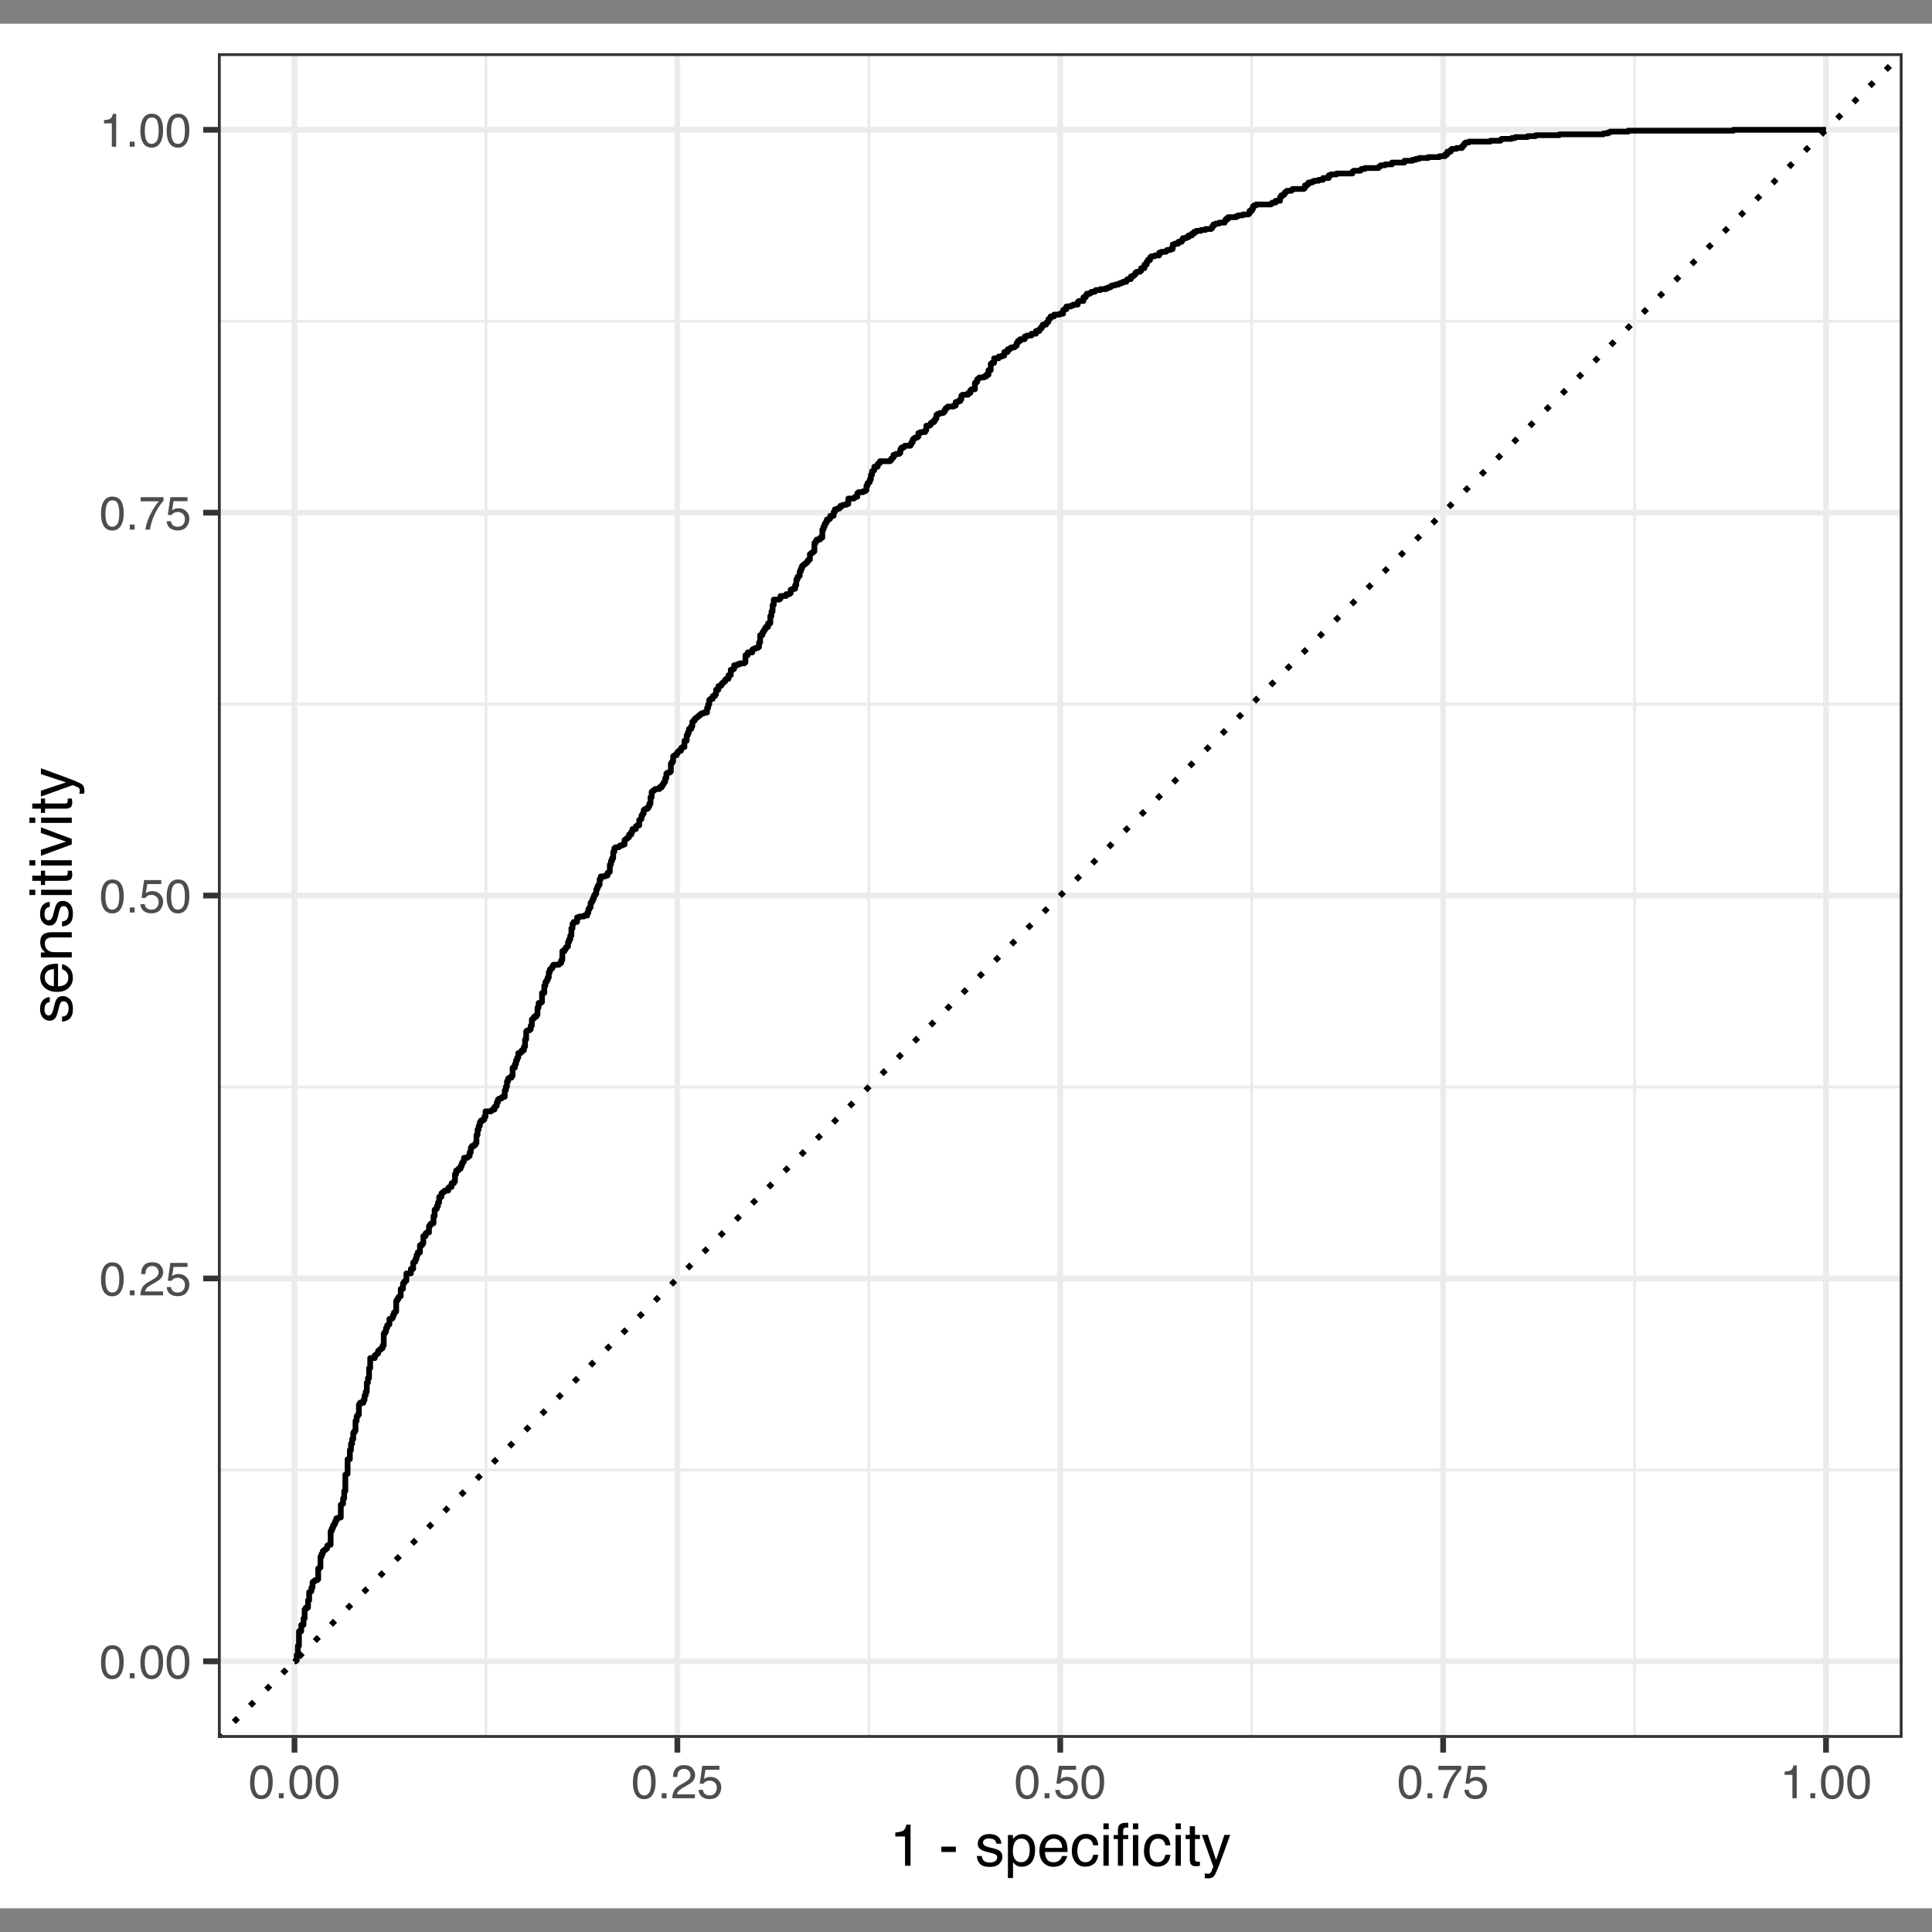 <?xml version="1.0" encoding="UTF-8"?>
<svg xmlns="http://www.w3.org/2000/svg" xmlns:xlink="http://www.w3.org/1999/xlink" width="360pt" height="360pt" viewBox="0 0 360 360" version="1.1">
<rect x="0" y="0" width="360" height="360" fill="#808080" stroke="none"/>
<defs>
<g>
<symbol overflow="visible" id="glyph0-0">
<path style="stroke:none;" d="M 0.281 0 L 0.281 -6.312 L 5.297 -6.312 L 5.297 0 Z M 4.5 -0.797 L 4.5 -5.516 L 1.078 -5.516 L 1.078 -0.797 Z M 4.5 -0.797 "/>
</symbol>
<symbol overflow="visible" id="glyph0-1">
<path style="stroke:none;" d="M 2.375 -6.156 C 3.176 -6.156 3.754 -5.828 4.109 -5.172 C 4.379 -4.66 4.516 -3.961 4.516 -3.078 C 4.516 -2.242 4.391 -1.555 4.141 -1.016 C 3.785 -0.223 3.195 0.172 2.375 0.172 C 1.633 0.172 1.082 -0.148 0.719 -0.797 C 0.426 -1.328 0.281 -2.047 0.281 -2.953 C 0.281 -3.648 0.367 -4.25 0.547 -4.75 C 0.879 -5.688 1.488 -6.156 2.375 -6.156 Z M 2.375 -0.531 C 2.77 -0.531 3.086 -0.707 3.328 -1.062 C 3.566 -1.426 3.688 -2.086 3.688 -3.047 C 3.688 -3.754 3.598 -4.332 3.422 -4.781 C 3.254 -5.227 2.922 -5.453 2.422 -5.453 C 1.973 -5.453 1.641 -5.238 1.422 -4.812 C 1.211 -4.383 1.109 -3.754 1.109 -2.922 C 1.109 -2.297 1.176 -1.789 1.312 -1.406 C 1.52 -0.82 1.875 -0.531 2.375 -0.531 Z M 2.375 -0.531 "/>
</symbol>
<symbol overflow="visible" id="glyph0-2">
<path style="stroke:none;" d="M 0.75 -0.938 L 1.656 -0.938 L 1.656 0 L 0.75 0 Z M 0.75 -0.938 "/>
</symbol>
<symbol overflow="visible" id="glyph0-3">
<path style="stroke:none;" d="M 0.281 0 C 0.301 -0.531 0.406 -0.988 0.594 -1.375 C 0.789 -1.77 1.164 -2.129 1.719 -2.453 L 2.547 -2.922 C 2.91 -3.141 3.164 -3.328 3.312 -3.484 C 3.551 -3.711 3.672 -3.984 3.672 -4.297 C 3.672 -4.648 3.562 -4.93 3.344 -5.141 C 3.133 -5.359 2.848 -5.469 2.484 -5.469 C 1.961 -5.469 1.598 -5.266 1.391 -4.859 C 1.285 -4.648 1.227 -4.352 1.219 -3.969 L 0.422 -3.969 C 0.43 -4.5 0.531 -4.938 0.719 -5.281 C 1.051 -5.875 1.645 -6.172 2.5 -6.172 C 3.195 -6.172 3.707 -5.977 4.031 -5.594 C 4.363 -5.219 4.531 -4.797 4.531 -4.328 C 4.531 -3.836 4.352 -3.414 4 -3.062 C 3.801 -2.863 3.441 -2.617 2.922 -2.328 L 2.344 -2 C 2.062 -1.844 1.836 -1.695 1.672 -1.562 C 1.391 -1.312 1.211 -1.035 1.141 -0.734 L 4.5 -0.734 L 4.5 0 Z M 0.281 0 "/>
</symbol>
<symbol overflow="visible" id="glyph0-4">
<path style="stroke:none;" d="M 1.094 -1.562 C 1.133 -1.125 1.336 -0.82 1.703 -0.656 C 1.879 -0.57 2.094 -0.531 2.344 -0.531 C 2.801 -0.531 3.141 -0.676 3.359 -0.969 C 3.578 -1.258 3.688 -1.582 3.688 -1.938 C 3.688 -2.363 3.555 -2.691 3.297 -2.922 C 3.035 -3.16 2.719 -3.281 2.344 -3.281 C 2.082 -3.281 1.852 -3.227 1.656 -3.125 C 1.469 -3.02 1.305 -2.879 1.172 -2.703 L 0.5 -2.734 L 0.969 -6.047 L 4.172 -6.047 L 4.172 -5.297 L 1.562 -5.297 L 1.297 -3.594 C 1.43 -3.695 1.566 -3.773 1.703 -3.828 C 1.93 -3.93 2.195 -3.984 2.5 -3.984 C 3.062 -3.984 3.535 -3.801 3.922 -3.438 C 4.316 -3.07 4.516 -2.609 4.516 -2.047 C 4.516 -1.461 4.332 -0.945 3.969 -0.5 C 3.613 -0.062 3.047 0.156 2.266 0.156 C 1.754 0.156 1.305 0.016 0.922 -0.266 C 0.547 -0.547 0.332 -0.977 0.281 -1.562 Z M 1.094 -1.562 "/>
</symbol>
<symbol overflow="visible" id="glyph0-5">
<path style="stroke:none;" d="M 4.594 -6.047 L 4.594 -5.375 C 4.395 -5.176 4.129 -4.836 3.797 -4.359 C 3.473 -3.891 3.188 -3.379 2.938 -2.828 C 2.688 -2.297 2.5 -1.812 2.375 -1.375 C 2.289 -1.082 2.18 -0.625 2.047 0 L 1.203 0 C 1.391 -1.176 1.816 -2.344 2.484 -3.5 C 2.879 -4.188 3.289 -4.773 3.719 -5.266 L 0.328 -5.266 L 0.328 -6.047 Z M 4.594 -6.047 "/>
</symbol>
<symbol overflow="visible" id="glyph0-6">
<path style="stroke:none;" d="M 0.844 -4.359 L 0.844 -4.953 C 1.395 -5.004 1.781 -5.094 2 -5.219 C 2.227 -5.344 2.395 -5.645 2.5 -6.125 L 3.109 -6.125 L 3.109 0 L 2.297 0 L 2.297 -4.359 Z M 0.844 -4.359 "/>
</symbol>
<symbol overflow="visible" id="glyph1-0">
<path style="stroke:none;" d="M 0.359 0 L 0.359 -7.891 L 6.625 -7.891 L 6.625 0 Z M 5.625 -0.984 L 5.625 -6.906 L 1.344 -6.906 L 1.344 -0.984 Z M 5.625 -0.984 "/>
</symbol>
<symbol overflow="visible" id="glyph1-1">
<path style="stroke:none;" d="M 1.047 -5.453 L 1.047 -6.188 C 1.742 -6.258 2.227 -6.375 2.5 -6.531 C 2.781 -6.688 2.988 -7.062 3.125 -7.656 L 3.891 -7.656 L 3.891 0 L 2.859 0 L 2.859 -5.453 Z M 1.047 -5.453 "/>
</symbol>
<symbol overflow="visible" id="glyph1-2">
<path style="stroke:none;" d=""/>
</symbol>
<symbol overflow="visible" id="glyph1-3">
<path style="stroke:none;" d="M 0.453 -3.562 L 3.156 -3.562 L 3.156 -2.562 L 0.453 -2.562 Z M 0.453 -3.562 "/>
</symbol>
<symbol overflow="visible" id="glyph1-4">
<path style="stroke:none;" d="M 1.281 -1.812 C 1.312 -1.488 1.395 -1.238 1.531 -1.062 C 1.77 -0.75 2.191 -0.594 2.797 -0.594 C 3.148 -0.594 3.461 -0.672 3.734 -0.828 C 4.004 -0.984 4.141 -1.223 4.141 -1.547 C 4.141 -1.797 4.031 -1.984 3.812 -2.109 C 3.676 -2.191 3.398 -2.285 2.984 -2.391 L 2.219 -2.578 C 1.727 -2.703 1.367 -2.836 1.141 -2.984 C 0.723 -3.254 0.516 -3.617 0.516 -4.078 C 0.516 -4.617 0.707 -5.055 1.094 -5.391 C 1.488 -5.734 2.02 -5.906 2.688 -5.906 C 3.551 -5.906 4.176 -5.648 4.562 -5.141 C 4.801 -4.816 4.914 -4.469 4.906 -4.094 L 4 -4.094 C 3.977 -4.312 3.898 -4.508 3.766 -4.688 C 3.547 -4.945 3.16 -5.078 2.609 -5.078 C 2.242 -5.078 1.969 -5.004 1.781 -4.859 C 1.594 -4.723 1.5 -4.539 1.5 -4.312 C 1.5 -4.062 1.625 -3.863 1.875 -3.719 C 2.008 -3.625 2.219 -3.539 2.5 -3.469 L 3.141 -3.312 C 3.836 -3.145 4.301 -2.984 4.531 -2.828 C 4.914 -2.578 5.109 -2.191 5.109 -1.672 C 5.109 -1.148 4.91 -0.703 4.516 -0.328 C 4.129 0.035 3.539 0.219 2.75 0.219 C 1.895 0.219 1.285 0.023 0.922 -0.359 C 0.566 -0.754 0.379 -1.238 0.359 -1.812 Z M 2.719 -5.891 Z M 2.719 -5.891 "/>
</symbol>
<symbol overflow="visible" id="glyph1-5">
<path style="stroke:none;" d="M 3.141 -0.656 C 3.586 -0.656 3.957 -0.844 4.25 -1.219 C 4.551 -1.594 4.703 -2.156 4.703 -2.906 C 4.703 -3.363 4.641 -3.758 4.516 -4.094 C 4.266 -4.727 3.805 -5.047 3.141 -5.047 C 2.461 -5.047 2.004 -4.711 1.766 -4.047 C 1.629 -3.68 1.562 -3.223 1.562 -2.672 C 1.562 -2.234 1.629 -1.859 1.766 -1.547 C 2.016 -0.953 2.473 -0.656 3.141 -0.656 Z M 0.641 -5.719 L 1.578 -5.719 L 1.578 -4.969 C 1.766 -5.227 1.973 -5.426 2.203 -5.562 C 2.535 -5.781 2.922 -5.891 3.359 -5.891 C 4.004 -5.891 4.555 -5.641 5.016 -5.141 C 5.473 -4.641 5.703 -3.926 5.703 -3 C 5.703 -1.75 5.375 -0.852 4.719 -0.312 C 4.301 0.02 3.816 0.188 3.266 0.188 C 2.828 0.188 2.461 0.094 2.172 -0.094 C 2.004 -0.195 1.812 -0.379 1.594 -0.641 L 1.594 2.297 L 0.641 2.297 Z M 0.641 -5.719 "/>
</symbol>
<symbol overflow="visible" id="glyph1-6">
<path style="stroke:none;" d="M 3.109 -5.875 C 3.516 -5.875 3.906 -5.781 4.281 -5.594 C 4.664 -5.406 4.961 -5.156 5.172 -4.844 C 5.359 -4.562 5.484 -4.223 5.547 -3.828 C 5.609 -3.566 5.641 -3.145 5.641 -2.562 L 1.422 -2.562 C 1.441 -1.977 1.578 -1.508 1.828 -1.156 C 2.086 -0.812 2.488 -0.641 3.031 -0.641 C 3.539 -0.641 3.945 -0.805 4.25 -1.141 C 4.414 -1.328 4.535 -1.551 4.609 -1.812 L 5.562 -1.812 C 5.531 -1.594 5.441 -1.352 5.297 -1.094 C 5.16 -0.832 5.004 -0.625 4.828 -0.469 C 4.535 -0.176 4.176 0.02 3.75 0.125 C 3.508 0.176 3.242 0.203 2.953 0.203 C 2.234 0.203 1.625 -0.055 1.125 -0.578 C 0.633 -1.098 0.391 -1.828 0.391 -2.766 C 0.391 -3.691 0.641 -4.441 1.141 -5.016 C 1.641 -5.586 2.297 -5.875 3.109 -5.875 Z M 4.641 -3.328 C 4.609 -3.754 4.52 -4.094 4.375 -4.344 C 4.102 -4.801 3.66 -5.031 3.047 -5.031 C 2.598 -5.031 2.223 -4.867 1.922 -4.547 C 1.629 -4.234 1.473 -3.828 1.453 -3.328 Z M 3.016 -5.891 Z M 3.016 -5.891 "/>
</symbol>
<symbol overflow="visible" id="glyph1-7">
<path style="stroke:none;" d="M 2.922 -5.922 C 3.578 -5.922 4.109 -5.758 4.516 -5.438 C 4.922 -5.125 5.164 -4.582 5.25 -3.812 L 4.297 -3.812 C 4.242 -4.164 4.113 -4.457 3.906 -4.688 C 3.707 -4.926 3.379 -5.047 2.922 -5.047 C 2.305 -5.047 1.867 -4.75 1.609 -4.156 C 1.43 -3.758 1.344 -3.273 1.344 -2.703 C 1.344 -2.129 1.461 -1.645 1.703 -1.25 C 1.953 -0.852 2.336 -0.656 2.859 -0.656 C 3.266 -0.656 3.582 -0.773 3.812 -1.016 C 4.051 -1.266 4.211 -1.602 4.297 -2.031 L 5.25 -2.031 C 5.133 -1.27 4.863 -0.711 4.438 -0.359 C 4.008 -0.004 3.457 0.172 2.781 0.172 C 2.031 0.172 1.43 -0.102 0.984 -0.656 C 0.535 -1.207 0.312 -1.895 0.312 -2.719 C 0.312 -3.727 0.555 -4.516 1.047 -5.078 C 1.535 -5.641 2.16 -5.922 2.922 -5.922 Z M 2.781 -5.891 Z M 2.781 -5.891 "/>
</symbol>
<symbol overflow="visible" id="glyph1-8">
<path style="stroke:none;" d="M 0.703 -5.719 L 1.688 -5.719 L 1.688 0 L 0.703 0 Z M 0.703 -7.891 L 1.688 -7.891 L 1.688 -6.797 L 0.703 -6.797 Z M 0.703 -7.891 "/>
</symbol>
<symbol overflow="visible" id="glyph1-9">
<path style="stroke:none;" d="M 0.953 -6.625 C 0.961 -7.031 1.031 -7.328 1.156 -7.516 C 1.383 -7.836 1.82 -8 2.469 -8 C 2.531 -8 2.594 -8 2.656 -8 C 2.719 -8 2.789 -7.992 2.875 -7.984 L 2.875 -7.094 C 2.77 -7.102 2.695 -7.109 2.656 -7.109 C 2.613 -7.109 2.57 -7.109 2.531 -7.109 C 2.238 -7.109 2.062 -7.031 2 -6.875 C 1.945 -6.727 1.922 -6.344 1.922 -5.719 L 2.875 -5.719 L 2.875 -4.969 L 1.906 -4.969 L 1.906 0 L 0.953 0 L 0.953 -4.969 L 0.156 -4.969 L 0.156 -5.719 L 0.953 -5.719 Z M 0.953 -6.625 "/>
</symbol>
<symbol overflow="visible" id="glyph1-10">
<path style="stroke:none;" d="M 0.906 -7.359 L 1.875 -7.359 L 1.875 -5.75 L 2.797 -5.75 L 2.797 -4.969 L 1.875 -4.969 L 1.875 -1.203 C 1.875 -1.004 1.941 -0.875 2.078 -0.812 C 2.16 -0.77 2.285 -0.75 2.453 -0.75 C 2.504 -0.75 2.555 -0.75 2.609 -0.75 C 2.66 -0.75 2.723 -0.754 2.797 -0.766 L 2.797 0 C 2.68 0.031 2.562 0.051 2.438 0.062 C 2.32 0.082 2.195 0.094 2.062 0.094 C 1.613 0.094 1.305 -0.02 1.141 -0.25 C 0.984 -0.488 0.906 -0.789 0.906 -1.156 L 0.906 -4.969 L 0.125 -4.969 L 0.125 -5.75 L 0.906 -5.75 Z M 0.906 -7.359 "/>
</symbol>
<symbol overflow="visible" id="glyph1-11">
<path style="stroke:none;" d="M 4.297 -5.75 L 5.375 -5.75 C 5.238 -5.383 4.938 -4.547 4.469 -3.234 C 4.113 -2.242 3.816 -1.438 3.578 -0.812 C 3.023 0.656 2.633 1.551 2.406 1.875 C 2.176 2.195 1.781 2.359 1.219 2.359 C 1.082 2.359 0.977 2.352 0.906 2.344 C 0.832 2.332 0.742 2.312 0.641 2.281 L 0.641 1.406 C 0.805 1.445 0.926 1.473 1 1.484 C 1.07 1.492 1.141 1.5 1.203 1.5 C 1.379 1.5 1.508 1.469 1.594 1.406 C 1.676 1.352 1.75 1.285 1.812 1.203 C 1.82 1.172 1.883 1.02 2 0.75 C 2.113 0.488 2.191 0.297 2.234 0.172 L 0.109 -5.75 L 1.203 -5.75 L 2.75 -1.062 Z M 2.75 -5.891 Z M 2.75 -5.891 "/>
</symbol>
<symbol overflow="visible" id="glyph2-0">
<path style="stroke:none;" d="M 0 -0.359 L -7.891 -0.359 L -7.891 -6.625 L 0 -6.625 Z M -0.984 -5.625 L -6.906 -5.625 L -6.906 -1.344 L -0.984 -1.344 Z M -0.984 -5.625 "/>
</symbol>
<symbol overflow="visible" id="glyph2-1">
<path style="stroke:none;" d="M -1.812 -1.281 C -1.488 -1.312 -1.238 -1.395 -1.062 -1.531 C -0.75 -1.77 -0.594 -2.191 -0.594 -2.797 C -0.594 -3.148 -0.672 -3.461 -0.828 -3.734 C -0.984 -4.004 -1.223 -4.141 -1.547 -4.141 C -1.797 -4.141 -1.984 -4.031 -2.109 -3.812 C -2.191 -3.676 -2.285 -3.398 -2.391 -2.984 L -2.578 -2.219 C -2.703 -1.727 -2.836 -1.367 -2.984 -1.141 C -3.254 -0.723 -3.617 -0.516 -4.078 -0.516 C -4.617 -0.516 -5.055 -0.707 -5.391 -1.094 C -5.734 -1.488 -5.906 -2.02 -5.906 -2.688 C -5.906 -3.551 -5.648 -4.176 -5.141 -4.562 C -4.816 -4.801 -4.469 -4.914 -4.094 -4.906 L -4.094 -4 C -4.312 -3.977 -4.508 -3.898 -4.688 -3.766 C -4.945 -3.547 -5.078 -3.16 -5.078 -2.609 C -5.078 -2.242 -5.004 -1.969 -4.859 -1.781 C -4.723 -1.594 -4.539 -1.5 -4.312 -1.5 C -4.062 -1.5 -3.863 -1.625 -3.719 -1.875 C -3.625 -2.008 -3.539 -2.219 -3.469 -2.5 L -3.312 -3.141 C -3.145 -3.836 -2.984 -4.301 -2.828 -4.531 C -2.578 -4.914 -2.191 -5.109 -1.672 -5.109 C -1.148 -5.109 -0.703 -4.91 -0.328 -4.516 C 0.035 -4.129 0.219 -3.539 0.219 -2.75 C 0.219 -1.895 0.023 -1.285 -0.359 -0.922 C -0.754 -0.566 -1.238 -0.379 -1.812 -0.359 Z M -5.891 -2.719 Z M -5.891 -2.719 "/>
</symbol>
<symbol overflow="visible" id="glyph2-2">
<path style="stroke:none;" d="M -5.875 -3.109 C -5.875 -3.516 -5.781 -3.906 -5.594 -4.281 C -5.406 -4.664 -5.156 -4.961 -4.844 -5.172 C -4.562 -5.359 -4.223 -5.484 -3.828 -5.547 C -3.566 -5.609 -3.145 -5.641 -2.562 -5.641 L -2.562 -1.422 C -1.977 -1.441 -1.508 -1.578 -1.156 -1.828 C -0.812 -2.086 -0.641 -2.488 -0.641 -3.031 C -0.641 -3.539 -0.805 -3.945 -1.141 -4.25 C -1.328 -4.414 -1.551 -4.535 -1.812 -4.609 L -1.812 -5.562 C -1.594 -5.531 -1.352 -5.441 -1.094 -5.297 C -0.832 -5.16 -0.625 -5.004 -0.469 -4.828 C -0.176 -4.535 0.02 -4.176 0.125 -3.75 C 0.176 -3.508 0.203 -3.242 0.203 -2.953 C 0.203 -2.234 -0.055 -1.625 -0.578 -1.125 C -1.098 -0.633 -1.828 -0.391 -2.766 -0.391 C -3.691 -0.391 -4.441 -0.641 -5.016 -1.141 C -5.586 -1.641 -5.875 -2.297 -5.875 -3.109 Z M -3.328 -4.641 C -3.754 -4.609 -4.094 -4.52 -4.344 -4.375 C -4.801 -4.102 -5.031 -3.66 -5.031 -3.047 C -5.031 -2.598 -4.867 -2.223 -4.547 -1.922 C -4.234 -1.629 -3.828 -1.473 -3.328 -1.453 Z M -5.891 -3.016 Z M -5.891 -3.016 "/>
</symbol>
<symbol overflow="visible" id="glyph2-3">
<path style="stroke:none;" d="M -5.75 -0.703 L -5.75 -1.625 L -4.938 -1.625 C -5.27 -1.895 -5.508 -2.18 -5.656 -2.484 C -5.801 -2.797 -5.875 -3.133 -5.875 -3.5 C -5.875 -4.32 -5.594 -4.875 -5.031 -5.156 C -4.719 -5.312 -4.27 -5.391 -3.688 -5.391 L 0 -5.391 L 0 -4.422 L -3.625 -4.422 C -3.977 -4.422 -4.258 -4.367 -4.469 -4.266 C -4.832 -4.086 -5.016 -3.773 -5.016 -3.328 C -5.016 -3.098 -4.988 -2.91 -4.938 -2.766 C -4.863 -2.492 -4.707 -2.258 -4.469 -2.062 C -4.281 -1.906 -4.082 -1.801 -3.875 -1.75 C -3.676 -1.695 -3.391 -1.672 -3.016 -1.672 L 0 -1.672 L 0 -0.703 Z M -5.891 -2.984 Z M -5.891 -2.984 "/>
</symbol>
<symbol overflow="visible" id="glyph2-4">
<path style="stroke:none;" d="M -5.719 -0.703 L -5.719 -1.688 L 0 -1.688 L 0 -0.703 Z M -7.891 -0.703 L -7.891 -1.688 L -6.797 -1.688 L -6.797 -0.703 Z M -7.891 -0.703 "/>
</symbol>
<symbol overflow="visible" id="glyph2-5">
<path style="stroke:none;" d="M -7.359 -0.906 L -7.359 -1.875 L -5.75 -1.875 L -5.75 -2.797 L -4.969 -2.797 L -4.969 -1.875 L -1.203 -1.875 C -1.004 -1.875 -0.875 -1.941 -0.812 -2.078 C -0.77 -2.16 -0.75 -2.285 -0.75 -2.453 C -0.75 -2.504 -0.75 -2.555 -0.75 -2.609 C -0.75 -2.66 -0.754 -2.723 -0.766 -2.797 L 0 -2.797 C 0.031 -2.68 0.051 -2.562 0.062 -2.438 C 0.082 -2.32 0.094 -2.195 0.094 -2.062 C 0.094 -1.613 -0.02 -1.305 -0.25 -1.141 C -0.488 -0.984 -0.789 -0.906 -1.156 -0.906 L -4.969 -0.906 L -4.969 -0.125 L -5.75 -0.125 L -5.75 -0.906 Z M -7.359 -0.906 "/>
</symbol>
<symbol overflow="visible" id="glyph2-6">
<path style="stroke:none;" d="M -5.75 -1.188 L -1.062 -2.719 L -5.75 -4.328 L -5.75 -5.375 L 0 -3.219 L 0 -2.188 L -5.75 -0.062 Z M -5.75 -1.188 "/>
</symbol>
<symbol overflow="visible" id="glyph2-7">
<path style="stroke:none;" d="M -5.75 -4.297 L -5.75 -5.375 C -5.383 -5.238 -4.547 -4.938 -3.234 -4.469 C -2.242 -4.113 -1.438 -3.816 -0.812 -3.578 C 0.656 -3.023 1.551 -2.633 1.875 -2.406 C 2.195 -2.176 2.359 -1.781 2.359 -1.219 C 2.359 -1.082 2.352 -0.977 2.344 -0.906 C 2.332 -0.832 2.312 -0.742 2.281 -0.641 L 1.406 -0.641 C 1.445 -0.805 1.473 -0.926 1.484 -1 C 1.492 -1.07 1.5 -1.141 1.5 -1.203 C 1.5 -1.379 1.469 -1.508 1.406 -1.594 C 1.352 -1.676 1.285 -1.75 1.203 -1.812 C 1.172 -1.82 1.02 -1.883 0.75 -2 C 0.488 -2.113 0.297 -2.191 0.172 -2.234 L -5.75 -0.109 L -5.75 -1.203 L -1.062 -2.75 Z M -5.891 -2.75 Z M -5.891 -2.75 "/>
</symbol>
</g>
<clipPath id="clip1">
  <path d="M 0 4.434 L 360 4.434 L 360 355.566 L 0 355.566 Z M 0 4.434 "/>
</clipPath>
<clipPath id="clip2">
  <path d="M 40.602 9.914 L 354.52 9.914 L 354.52 323.832 L 40.602 323.832 Z M 40.602 9.914 "/>
</clipPath>
<clipPath id="clip3">
  <path d="M 40.602 273 L 354.52 273 L 354.52 275 L 40.602 275 Z M 40.602 273 "/>
</clipPath>
<clipPath id="clip4">
  <path d="M 40.602 202 L 354.52 202 L 354.52 203 L 40.602 203 Z M 40.602 202 "/>
</clipPath>
<clipPath id="clip5">
  <path d="M 40.602 130 L 354.52 130 L 354.52 132 L 40.602 132 Z M 40.602 130 "/>
</clipPath>
<clipPath id="clip6">
  <path d="M 40.602 59 L 354.52 59 L 354.52 61 L 40.602 61 Z M 40.602 59 "/>
</clipPath>
<clipPath id="clip7">
  <path d="M 90 9.914 L 91 9.914 L 91 323.832 L 90 323.832 Z M 90 9.914 "/>
</clipPath>
<clipPath id="clip8">
  <path d="M 161 9.914 L 163 9.914 L 163 323.832 L 161 323.832 Z M 161 9.914 "/>
</clipPath>
<clipPath id="clip9">
  <path d="M 232 9.914 L 234 9.914 L 234 323.832 L 232 323.832 Z M 232 9.914 "/>
</clipPath>
<clipPath id="clip10">
  <path d="M 304 9.914 L 305 9.914 L 305 323.832 L 304 323.832 Z M 304 9.914 "/>
</clipPath>
<clipPath id="clip11">
  <path d="M 40.602 309 L 354.52 309 L 354.52 311 L 40.602 311 Z M 40.602 309 "/>
</clipPath>
<clipPath id="clip12">
  <path d="M 40.602 237 L 354.52 237 L 354.52 239 L 40.602 239 Z M 40.602 237 "/>
</clipPath>
<clipPath id="clip13">
  <path d="M 40.602 166 L 354.52 166 L 354.52 168 L 40.602 168 Z M 40.602 166 "/>
</clipPath>
<clipPath id="clip14">
  <path d="M 40.602 94 L 354.52 94 L 354.52 97 L 40.602 97 Z M 40.602 94 "/>
</clipPath>
<clipPath id="clip15">
  <path d="M 40.602 23 L 354.52 23 L 354.52 25 L 40.602 25 Z M 40.602 23 "/>
</clipPath>
<clipPath id="clip16">
  <path d="M 54 9.914 L 56 9.914 L 56 323.832 L 54 323.832 Z M 54 9.914 "/>
</clipPath>
<clipPath id="clip17">
  <path d="M 125 9.914 L 127 9.914 L 127 323.832 L 125 323.832 Z M 125 9.914 "/>
</clipPath>
<clipPath id="clip18">
  <path d="M 197 9.914 L 199 9.914 L 199 323.832 L 197 323.832 Z M 197 9.914 "/>
</clipPath>
<clipPath id="clip19">
  <path d="M 268 9.914 L 270 9.914 L 270 323.832 L 268 323.832 Z M 268 9.914 "/>
</clipPath>
<clipPath id="clip20">
  <path d="M 339 9.914 L 341 9.914 L 341 323.832 L 339 323.832 Z M 339 9.914 "/>
</clipPath>
<clipPath id="clip21">
  <path d="M 40.602 9.914 L 354.52 9.914 L 354.52 323.832 L 40.602 323.832 Z M 40.602 9.914 "/>
</clipPath>
</defs>
<g id="surface175">
<g clip-path="url(#clip1)" clip-rule="nonzero">
<path style="fill-rule:nonzero;fill:rgb(100%,100%,100%);fill-opacity:1;stroke-width:1.067;stroke-linecap:round;stroke-linejoin:round;stroke:rgb(100%,100%,100%);stroke-opacity:1;stroke-miterlimit:10;" d="M 0 355.566 L 360 355.566 L 360 4.434 L 0 4.434 Z M 0 355.566 "/>
</g>
<g clip-path="url(#clip2)" clip-rule="nonzero">
<path style=" stroke:none;fill-rule:nonzero;fill:rgb(100%,100%,100%);fill-opacity:1;" d="M 40.602 323.832 L 354.52 323.832 L 354.52 9.914 L 40.602 9.914 Z M 40.602 323.832 "/>
</g>
<g clip-path="url(#clip3)" clip-rule="nonzero">
<path style="fill:none;stroke-width:0.533;stroke-linecap:butt;stroke-linejoin:round;stroke:rgb(92.157%,92.157%,92.157%);stroke-opacity:1;stroke-miterlimit:10;" d="M 40.602 273.891 L 354.52 273.891 "/>
</g>
<g clip-path="url(#clip4)" clip-rule="nonzero">
<path style="fill:none;stroke-width:0.533;stroke-linecap:butt;stroke-linejoin:round;stroke:rgb(92.157%,92.157%,92.157%);stroke-opacity:1;stroke-miterlimit:10;" d="M 40.602 202.547 L 354.52 202.547 "/>
</g>
<g clip-path="url(#clip5)" clip-rule="nonzero">
<path style="fill:none;stroke-width:0.533;stroke-linecap:butt;stroke-linejoin:round;stroke:rgb(92.157%,92.157%,92.157%);stroke-opacity:1;stroke-miterlimit:10;" d="M 40.602 131.199 L 354.52 131.199 "/>
</g>
<g clip-path="url(#clip6)" clip-rule="nonzero">
<path style="fill:none;stroke-width:0.533;stroke-linecap:butt;stroke-linejoin:round;stroke:rgb(92.157%,92.157%,92.157%);stroke-opacity:1;stroke-miterlimit:10;" d="M 40.602 59.855 L 354.52 59.855 "/>
</g>
<g clip-path="url(#clip7)" clip-rule="nonzero">
<path style="fill:none;stroke-width:0.533;stroke-linecap:butt;stroke-linejoin:round;stroke:rgb(92.157%,92.157%,92.157%);stroke-opacity:1;stroke-miterlimit:10;" d="M 90.543 323.832 L 90.543 9.914 "/>
</g>
<g clip-path="url(#clip8)" clip-rule="nonzero">
<path style="fill:none;stroke-width:0.533;stroke-linecap:butt;stroke-linejoin:round;stroke:rgb(92.157%,92.157%,92.157%);stroke-opacity:1;stroke-miterlimit:10;" d="M 161.887 323.832 L 161.887 9.914 "/>
</g>
<g clip-path="url(#clip9)" clip-rule="nonzero">
<path style="fill:none;stroke-width:0.533;stroke-linecap:butt;stroke-linejoin:round;stroke:rgb(92.157%,92.157%,92.157%);stroke-opacity:1;stroke-miterlimit:10;" d="M 233.234 323.832 L 233.234 9.914 "/>
</g>
<g clip-path="url(#clip10)" clip-rule="nonzero">
<path style="fill:none;stroke-width:0.533;stroke-linecap:butt;stroke-linejoin:round;stroke:rgb(92.157%,92.157%,92.157%);stroke-opacity:1;stroke-miterlimit:10;" d="M 304.578 323.832 L 304.578 9.914 "/>
</g>
<g clip-path="url(#clip11)" clip-rule="nonzero">
<path style="fill:none;stroke-width:1.067;stroke-linecap:butt;stroke-linejoin:round;stroke:rgb(92.157%,92.157%,92.157%);stroke-opacity:1;stroke-miterlimit:10;" d="M 40.602 309.562 L 354.52 309.562 "/>
</g>
<g clip-path="url(#clip12)" clip-rule="nonzero">
<path style="fill:none;stroke-width:1.067;stroke-linecap:butt;stroke-linejoin:round;stroke:rgb(92.157%,92.157%,92.157%);stroke-opacity:1;stroke-miterlimit:10;" d="M 40.602 238.219 L 354.52 238.219 "/>
</g>
<g clip-path="url(#clip13)" clip-rule="nonzero">
<path style="fill:none;stroke-width:1.067;stroke-linecap:butt;stroke-linejoin:round;stroke:rgb(92.157%,92.157%,92.157%);stroke-opacity:1;stroke-miterlimit:10;" d="M 40.602 166.875 L 354.52 166.875 "/>
</g>
<g clip-path="url(#clip14)" clip-rule="nonzero">
<path style="fill:none;stroke-width:1.067;stroke-linecap:butt;stroke-linejoin:round;stroke:rgb(92.157%,92.157%,92.157%);stroke-opacity:1;stroke-miterlimit:10;" d="M 40.602 95.527 L 354.52 95.527 "/>
</g>
<g clip-path="url(#clip15)" clip-rule="nonzero">
<path style="fill:none;stroke-width:1.067;stroke-linecap:butt;stroke-linejoin:round;stroke:rgb(92.157%,92.157%,92.157%);stroke-opacity:1;stroke-miterlimit:10;" d="M 40.602 24.184 L 354.52 24.184 "/>
</g>
<g clip-path="url(#clip16)" clip-rule="nonzero">
<path style="fill:none;stroke-width:1.067;stroke-linecap:butt;stroke-linejoin:round;stroke:rgb(92.157%,92.157%,92.157%);stroke-opacity:1;stroke-miterlimit:10;" d="M 54.871 323.832 L 54.871 9.914 "/>
</g>
<g clip-path="url(#clip17)" clip-rule="nonzero">
<path style="fill:none;stroke-width:1.067;stroke-linecap:butt;stroke-linejoin:round;stroke:rgb(92.157%,92.157%,92.157%);stroke-opacity:1;stroke-miterlimit:10;" d="M 126.215 323.832 L 126.215 9.914 "/>
</g>
<g clip-path="url(#clip18)" clip-rule="nonzero">
<path style="fill:none;stroke-width:1.067;stroke-linecap:butt;stroke-linejoin:round;stroke:rgb(92.157%,92.157%,92.157%);stroke-opacity:1;stroke-miterlimit:10;" d="M 197.562 323.832 L 197.562 9.914 "/>
</g>
<g clip-path="url(#clip19)" clip-rule="nonzero">
<path style="fill:none;stroke-width:1.067;stroke-linecap:butt;stroke-linejoin:round;stroke:rgb(92.157%,92.157%,92.157%);stroke-opacity:1;stroke-miterlimit:10;" d="M 268.906 323.832 L 268.906 9.914 "/>
</g>
<g clip-path="url(#clip20)" clip-rule="nonzero">
<path style="fill:none;stroke-width:1.067;stroke-linecap:butt;stroke-linejoin:round;stroke:rgb(92.157%,92.157%,92.157%);stroke-opacity:1;stroke-miterlimit:10;" d="M 340.25 323.832 L 340.25 9.914 "/>
</g>
<path style="fill:none;stroke-width:1.067;stroke-linecap:butt;stroke-linejoin:round;stroke:rgb(0%,0%,0%);stroke-opacity:1;stroke-miterlimit:10;" d="M 340.25 24.184 L 322.98 24.184 L 322.98 24.352 L 303.395 24.352 L 303.395 24.523 L 300.023 24.523 L 300.023 24.691 L 299.602 24.691 L 299.602 24.863 L 298.762 24.863 L 298.762 25.031 L 290.547 25.031 L 290.547 25.199 L 286.125 25.199 L 286.125 25.371 L 284.648 25.371 L 284.648 25.539 L 282.332 25.539 L 282.332 25.711 L 281.699 25.711 L 281.699 25.879 L 279.805 25.879 L 279.805 26.051 L 279.594 26.051 L 279.594 26.219 L 277.699 26.219 L 277.699 26.387 L 273.699 26.387 L 273.699 26.559 L 273.066 26.559 L 273.066 26.727 L 272.855 26.727 L 272.855 27.066 L 272.645 27.066 L 272.645 27.238 L 272.434 27.238 L 272.434 27.578 L 271.383 27.578 L 271.383 27.746 L 270.539 27.746 L 270.539 27.914 L 270.328 27.914 L 270.328 28.254 L 269.695 28.254 L 269.695 28.766 L 269.273 28.766 L 269.273 29.102 L 268.223 29.102 L 268.223 29.273 L 266.117 29.273 L 266.117 29.441 L 264.43 29.441 L 264.43 29.613 L 263.797 29.613 L 263.797 29.781 L 263.168 29.781 L 263.168 29.953 L 261.691 29.953 L 261.691 30.289 L 259.375 30.289 L 259.375 30.629 L 258.113 30.629 L 258.113 30.801 L 257.27 30.801 L 257.27 30.969 L 257.059 30.969 L 257.059 31.141 L 256.848 31.141 L 256.848 31.309 L 254.32 31.309 L 254.32 31.48 L 253.688 31.48 L 253.688 31.648 L 253.48 31.648 L 253.48 31.816 L 252.215 31.816 L 252.215 31.988 L 252.004 31.988 L 252.004 32.328 L 249.055 32.328 L 249.055 32.496 L 248.004 32.496 L 248.004 32.668 L 247.582 32.668 L 247.582 33.176 L 246.527 33.176 L 246.527 33.516 L 245.688 33.516 L 245.688 33.684 L 244.844 33.684 L 244.844 33.855 L 244.422 33.855 L 244.422 34.023 L 243.789 34.023 L 243.789 34.363 L 243.578 34.363 L 243.578 34.531 L 243.16 34.531 L 243.16 35.043 L 242.949 35.043 L 242.949 35.211 L 240.844 35.211 L 240.844 35.383 L 240.633 35.383 L 240.633 35.551 L 239.789 35.551 L 239.789 35.719 L 239.578 35.719 L 239.578 35.891 L 239.367 35.891 L 239.367 36.23 L 239.156 36.23 L 239.156 36.398 L 238.734 36.398 L 238.734 36.738 L 238.523 36.738 L 238.523 37.418 L 237.684 37.418 L 237.684 37.758 L 237.051 37.758 L 237.051 37.926 L 236.84 37.926 L 236.84 38.094 L 234.102 38.094 L 234.102 38.266 L 233.68 38.266 L 233.68 38.434 L 233.469 38.434 L 233.469 38.945 L 233.262 38.945 L 233.262 39.285 L 232.84 39.285 L 232.84 39.793 L 232.629 39.793 L 232.629 39.961 L 231.574 39.961 L 231.574 40.133 L 230.734 40.133 L 230.734 40.301 L 230.312 40.301 L 230.312 40.473 L 228.836 40.473 L 228.836 40.809 L 228.414 40.809 L 228.414 41.148 L 228.207 41.148 L 228.207 41.488 L 227.152 41.488 L 227.152 41.66 L 226.52 41.66 L 226.52 41.828 L 226.098 41.828 L 226.098 42.168 L 225.887 42.168 L 225.887 42.508 L 225.68 42.508 L 225.68 42.676 L 224.625 42.676 L 224.625 42.848 L 223.781 42.848 L 223.781 43.016 L 222.941 43.016 L 222.941 43.188 L 222.52 43.188 L 222.52 43.523 L 222.098 43.523 L 222.098 43.863 L 221.465 43.863 L 221.465 44.203 L 221.043 44.203 L 221.043 44.375 L 220.414 44.375 L 220.414 44.711 L 220.203 44.711 L 220.203 45.051 L 219.57 45.051 L 219.57 45.391 L 218.938 45.391 L 218.938 45.562 L 218.516 45.562 L 218.516 46.41 L 218.098 46.41 L 218.098 46.578 L 217.465 46.578 L 217.465 46.75 L 217.254 46.75 L 217.254 46.918 L 216.41 46.918 L 216.41 47.09 L 215.988 47.09 L 215.988 47.598 L 215.148 47.598 L 215.148 47.766 L 214.516 47.766 L 214.516 47.938 L 214.305 47.938 L 214.305 48.445 L 213.883 48.445 L 213.883 48.785 L 213.672 48.785 L 213.672 49.293 L 213.25 49.293 L 213.25 49.973 L 212.621 49.973 L 212.621 50.48 L 212.41 50.48 L 212.41 50.652 L 211.777 50.652 L 211.777 50.82 L 211.566 50.82 L 211.566 51.16 L 211.355 51.16 L 211.355 51.328 L 211.145 51.328 L 211.145 51.5 L 210.723 51.5 L 210.723 52.008 L 210.094 52.008 L 210.094 52.18 L 209.883 52.18 L 209.883 52.516 L 209.25 52.516 L 209.25 52.688 L 208.828 52.688 L 208.828 52.855 L 208.406 52.855 L 208.406 53.027 L 207.777 53.027 L 207.777 53.195 L 207.145 53.195 L 207.145 53.367 L 206.934 53.367 L 206.934 53.535 L 206.512 53.535 L 206.512 53.703 L 206.09 53.703 L 206.09 53.875 L 205.039 53.875 L 205.039 54.043 L 204.195 54.043 L 204.195 54.215 L 203.984 54.215 L 203.984 54.383 L 203.352 54.383 L 203.352 54.555 L 203.141 54.555 L 203.141 54.723 L 202.512 54.723 L 202.512 55.062 L 202.301 55.062 L 202.301 55.402 L 201.879 55.402 L 201.879 56.082 L 201.035 56.082 L 201.035 56.25 L 200.824 56.25 L 200.824 56.758 L 199.984 56.758 L 199.984 56.93 L 199.562 56.93 L 199.562 57.098 L 198.719 57.098 L 198.719 57.609 L 198.297 57.609 L 198.297 57.777 L 198.086 57.777 L 198.086 58.457 L 197.457 58.457 L 197.457 58.625 L 196.402 58.625 L 196.402 58.965 L 195.77 58.965 L 195.77 59.305 L 195.559 59.305 L 195.559 59.473 L 195.348 59.473 L 195.348 59.984 L 195.141 59.984 L 195.141 60.152 L 194.93 60.152 L 194.93 60.492 L 194.297 60.492 L 194.297 60.832 L 194.086 60.832 L 194.086 61.172 L 193.875 61.172 L 193.875 61.34 L 193.664 61.34 L 193.664 61.68 L 193.031 61.68 L 193.031 62.188 L 192.191 62.188 L 192.191 62.527 L 191.348 62.527 L 191.348 62.699 L 190.926 62.699 L 190.926 63.207 L 190.086 63.207 L 190.086 63.547 L 189.664 63.547 L 189.664 63.887 L 189.453 63.887 L 189.453 64.395 L 189.242 64.395 L 189.242 64.562 L 189.031 64.562 L 189.031 64.734 L 188.398 64.734 L 188.398 64.902 L 188.188 64.902 L 188.188 65.074 L 187.766 65.074 L 187.766 65.582 L 187.137 65.582 L 187.137 66.262 L 186.715 66.262 L 186.715 66.43 L 186.082 66.43 L 186.082 66.77 L 185.238 66.77 L 185.238 67.617 L 184.82 67.617 L 184.82 67.789 L 184.609 67.789 L 184.609 68.977 L 184.188 68.977 L 184.188 69.824 L 183.766 69.824 L 183.766 70.164 L 183.344 70.164 L 183.344 70.332 L 182.504 70.332 L 182.504 70.504 L 182.293 70.504 L 182.293 70.672 L 182.082 70.672 L 182.082 71.18 L 181.871 71.18 L 181.871 71.352 L 181.66 71.352 L 181.66 72.539 L 181.027 72.539 L 181.027 72.707 L 180.816 72.707 L 180.816 73.219 L 180.395 73.219 L 180.395 73.555 L 179.344 73.555 L 179.344 73.727 L 179.133 73.727 L 179.133 74.406 L 178.922 74.406 L 178.922 74.742 L 178.5 74.742 L 178.5 74.914 L 178.078 74.914 L 178.078 75.594 L 177.656 75.594 L 177.656 75.762 L 176.605 75.762 L 176.605 75.93 L 176.395 75.93 L 176.395 76.102 L 176.184 76.102 L 176.184 76.441 L 175.973 76.441 L 175.973 76.781 L 175.762 76.781 L 175.762 76.949 L 175.129 76.949 L 175.129 77.121 L 174.711 77.121 L 174.711 77.289 L 174.5 77.289 L 174.5 77.969 L 174.289 77.969 L 174.289 78.309 L 174.078 78.309 L 174.078 78.645 L 173.656 78.645 L 173.656 78.816 L 173.445 78.816 L 173.445 79.156 L 173.234 79.156 L 173.234 79.324 L 172.602 79.324 L 172.602 80.172 L 172.395 80.172 L 172.395 80.512 L 171.551 80.512 L 171.551 80.684 L 171.129 80.684 L 171.129 81.359 L 170.918 81.359 L 170.918 81.531 L 170.496 81.531 L 170.496 81.699 L 170.285 81.699 L 170.285 81.871 L 170.074 81.871 L 170.074 82.379 L 169.867 82.379 L 169.867 82.719 L 169.656 82.719 L 169.656 83.059 L 168.602 83.059 L 168.602 83.227 L 168.391 83.227 L 168.391 83.398 L 167.969 83.398 L 167.969 83.734 L 167.758 83.734 L 167.758 84.414 L 167.547 84.414 L 167.547 84.586 L 166.918 84.586 L 166.918 84.754 L 166.496 84.754 L 166.496 85.262 L 166.285 85.262 L 166.285 85.434 L 166.074 85.434 L 166.074 85.773 L 165.863 85.773 L 165.863 85.941 L 163.969 85.941 L 163.969 86.281 L 163.758 86.281 L 163.758 86.449 L 163.547 86.449 L 163.547 86.961 L 162.914 86.961 L 162.914 87.637 L 162.703 87.637 L 162.703 87.809 L 162.492 87.809 L 162.492 88.488 L 162.281 88.488 L 162.281 89.336 L 162.074 89.336 L 162.074 89.844 L 161.863 89.844 L 161.863 90.016 L 161.652 90.016 L 161.652 90.523 L 161.441 90.523 L 161.441 91.371 L 161.23 91.371 L 161.23 91.539 L 160.809 91.539 L 160.809 91.711 L 159.965 91.711 L 159.965 91.879 L 159.754 91.879 L 159.754 92.559 L 159.336 92.559 L 159.336 92.73 L 159.125 92.73 L 159.125 92.898 L 158.07 92.898 L 158.07 93.918 L 157.648 93.918 L 157.648 94.086 L 157.02 94.086 L 157.02 94.254 L 156.598 94.254 L 156.598 94.594 L 156.387 94.594 L 156.387 94.766 L 155.965 94.766 L 155.965 94.934 L 155.543 94.934 L 155.543 95.441 L 155.332 95.441 L 155.332 96.121 L 154.699 96.121 L 154.699 96.633 L 154.492 96.633 L 154.492 96.801 L 154.07 96.801 L 154.07 97.309 L 153.859 97.309 L 153.859 97.648 L 153.648 97.648 L 153.648 98.156 L 153.438 98.156 L 153.438 98.668 L 153.227 98.668 L 153.227 100.195 L 152.805 100.195 L 152.805 100.535 L 152.172 100.535 L 152.172 100.871 L 151.965 100.871 L 151.965 101.211 L 151.754 101.211 L 151.754 102.738 L 151.543 102.738 L 151.543 102.91 L 151.332 102.91 L 151.332 103.078 L 151.121 103.078 L 151.121 103.25 L 150.91 103.25 L 150.91 104.266 L 150.699 104.266 L 150.699 104.438 L 150.488 104.438 L 150.488 104.773 L 150.277 104.773 L 150.277 104.945 L 150.066 104.945 L 150.066 105.113 L 149.855 105.113 L 149.855 105.285 L 149.645 105.285 L 149.645 105.453 L 149.438 105.453 L 149.438 105.961 L 149.227 105.961 L 149.227 106.473 L 149.016 106.473 L 149.016 107.32 L 148.805 107.32 L 148.805 107.488 L 148.594 107.488 L 148.594 108 L 148.383 108 L 148.383 109.016 L 148.172 109.016 L 148.172 109.695 L 147.75 109.695 L 147.75 109.863 L 147.328 109.863 L 147.328 110.543 L 147.117 110.543 L 147.117 110.715 L 146.488 110.715 L 146.488 111.055 L 145.434 111.055 L 145.434 111.562 L 145.223 111.562 L 145.223 111.73 L 144.172 111.73 L 144.172 112.75 L 143.961 112.75 L 143.961 113.938 L 143.75 113.938 L 143.75 114.785 L 143.539 114.785 L 143.539 116.145 L 143.117 116.145 L 143.117 116.82 L 142.695 116.82 L 142.695 117.16 L 142.484 117.16 L 142.484 117.5 L 142.273 117.5 L 142.273 117.84 L 142.062 117.84 L 142.062 118.348 L 141.645 118.348 L 141.645 119.707 L 141.434 119.707 L 141.434 120.555 L 141.223 120.555 L 141.223 120.723 L 140.801 120.723 L 140.801 120.895 L 140.379 120.895 L 140.379 121.062 L 140.168 121.062 L 140.168 121.57 L 139.328 121.57 L 139.328 122.082 L 138.906 122.082 L 138.906 123.438 L 138.695 123.438 L 138.695 123.609 L 137.852 123.609 L 137.852 123.777 L 137.43 123.777 L 137.43 123.949 L 136.801 123.949 L 136.801 124.625 L 136.59 124.625 L 136.59 124.797 L 136.168 124.797 L 136.168 125.812 L 135.746 125.812 L 135.746 126.492 L 135.324 126.492 L 135.324 126.664 L 135.113 126.664 L 135.113 127 L 134.902 127 L 134.902 127.172 L 134.691 127.172 L 134.691 127.34 L 134.48 127.34 L 134.48 127.68 L 134.273 127.68 L 134.273 127.852 L 133.852 127.852 L 133.852 128.527 L 133.43 128.527 L 133.43 129.375 L 133.219 129.375 L 133.219 129.715 L 132.797 129.715 L 132.797 130.227 L 132.375 130.227 L 132.375 130.395 L 132.164 130.395 L 132.164 131.242 L 131.953 131.242 L 131.953 131.922 L 131.746 131.922 L 131.746 132.77 L 131.113 132.77 L 131.113 132.941 L 130.691 132.941 L 130.691 133.109 L 130.48 133.109 L 130.48 133.277 L 130.27 133.277 L 130.27 133.449 L 130.059 133.449 L 130.059 133.617 L 129.848 133.617 L 129.848 133.789 L 129.637 133.789 L 129.637 133.957 L 129.426 133.957 L 129.426 134.297 L 129.219 134.297 L 129.219 134.469 L 129.008 134.469 L 129.008 135.316 L 128.797 135.316 L 128.797 135.824 L 128.375 135.824 L 128.375 136.504 L 128.164 136.504 L 128.164 137.012 L 127.953 137.012 L 127.953 138.031 L 127.531 138.031 L 127.531 139.219 L 127.109 139.219 L 127.109 139.387 L 126.898 139.387 L 126.898 139.895 L 126.48 139.895 L 126.48 140.066 L 126.27 140.066 L 126.27 140.406 L 126.059 140.406 L 126.059 140.746 L 125.637 140.746 L 125.637 140.914 L 125.426 140.914 L 125.426 141.934 L 125.215 141.934 L 125.215 142.273 L 125.004 142.273 L 125.004 143.797 L 124.793 143.797 L 124.793 143.969 L 124.371 143.969 L 124.371 144.137 L 124.164 144.137 L 124.164 144.984 L 123.953 144.984 L 123.953 145.664 L 123.742 145.664 L 123.742 146.004 L 123.531 146.004 L 123.531 146.344 L 123.32 146.344 L 123.32 146.684 L 122.898 146.684 L 122.898 147.023 L 122.055 147.023 L 122.055 147.191 L 121.844 147.191 L 121.844 147.363 L 121.637 147.363 L 121.637 147.531 L 121.426 147.531 L 121.426 148.551 L 121.215 148.551 L 121.215 149.738 L 121.004 149.738 L 121.004 150.246 L 120.793 150.246 L 120.793 150.586 L 120.582 150.586 L 120.582 150.754 L 120.16 150.754 L 120.16 150.926 L 119.949 150.926 L 119.949 151.602 L 119.738 151.602 L 119.738 151.941 L 119.527 151.941 L 119.527 152.621 L 119.316 152.621 L 119.316 152.793 L 119.105 152.793 L 119.105 153.809 L 118.688 153.809 L 118.688 153.98 L 118.477 153.98 L 118.477 154.488 L 117.844 154.488 L 117.844 154.996 L 117.633 154.996 L 117.633 155.504 L 117.211 155.504 L 117.211 156.016 L 117 156.016 L 117 156.184 L 116.789 156.184 L 116.789 156.355 L 116.578 156.355 L 116.578 156.523 L 116.371 156.523 L 116.371 157.371 L 115.949 157.371 L 115.949 157.543 L 115.527 157.543 L 115.527 157.711 L 115.316 157.711 L 115.316 157.883 L 114.684 157.883 L 114.684 158.051 L 114.473 158.051 L 114.473 158.73 L 114.262 158.73 L 114.262 159.918 L 114.051 159.918 L 114.051 160.426 L 113.844 160.426 L 113.844 161.105 L 113.633 161.105 L 113.633 162.461 L 113.422 162.461 L 113.422 162.633 L 113.211 162.633 L 113.211 163.141 L 112.789 163.141 L 112.789 163.309 L 111.945 163.309 L 111.945 163.82 L 111.734 163.82 L 111.734 164.836 L 111.523 164.836 L 111.523 165.176 L 111.316 165.176 L 111.316 165.688 L 111.105 165.688 L 111.105 166.535 L 110.895 166.535 L 110.895 166.875 L 110.684 166.875 L 110.684 167.383 L 110.473 167.383 L 110.473 167.891 L 110.262 167.891 L 110.262 168.23 L 110.051 168.23 L 110.051 169.078 L 109.84 169.078 L 109.84 169.418 L 109.629 169.418 L 109.629 170.098 L 109.418 170.098 L 109.418 170.605 L 108.789 170.605 L 108.789 170.777 L 107.945 170.777 L 107.945 170.945 L 107.523 170.945 L 107.523 171.793 L 106.891 171.793 L 106.891 172.133 L 106.68 172.133 L 106.68 172.98 L 106.469 172.98 L 106.469 174.34 L 106.262 174.34 L 106.262 175.016 L 106.051 175.016 L 106.051 175.527 L 105.84 175.527 L 105.84 176.375 L 105.629 176.375 L 105.629 176.543 L 105.418 176.543 L 105.418 176.883 L 105.207 176.883 L 105.207 177.223 L 104.785 177.223 L 104.785 178.918 L 104.574 178.918 L 104.574 179.43 L 104.363 179.43 L 104.363 179.598 L 104.152 179.598 L 104.152 179.77 L 103.102 179.77 L 103.102 180.109 L 102.891 180.109 L 102.891 180.445 L 102.68 180.445 L 102.68 180.617 L 102.469 180.617 L 102.469 181.125 L 102.258 181.125 L 102.258 182.145 L 102.047 182.145 L 102.047 182.652 L 101.836 182.652 L 101.836 182.992 L 101.625 182.992 L 101.625 183.672 L 101.414 183.672 L 101.414 185.027 L 100.996 185.027 L 100.996 186.723 L 100.785 186.723 L 100.785 186.895 L 100.363 186.895 L 100.363 187.742 L 100.152 187.742 L 100.152 189.102 L 99.941 189.102 L 99.941 189.438 L 99.52 189.438 L 99.52 189.777 L 99.309 189.777 L 99.309 189.949 L 99.098 189.949 L 99.098 191.137 L 98.887 191.137 L 98.887 191.816 L 98.68 191.816 L 98.68 191.984 L 98.258 191.984 L 98.258 192.152 L 98.047 192.152 L 98.047 193.68 L 97.836 193.68 L 97.836 195.039 L 97.625 195.039 L 97.625 195.719 L 97.203 195.719 L 97.203 196.055 L 96.992 196.055 L 96.992 196.227 L 96.57 196.227 L 96.57 197.074 L 96.359 197.074 L 96.359 197.582 L 96.152 197.582 L 96.152 198.262 L 95.941 198.262 L 95.941 198.941 L 95.52 198.941 L 95.52 200.469 L 95.309 200.469 L 95.309 200.809 L 94.887 200.809 L 94.887 200.977 L 94.676 200.977 L 94.676 201.484 L 94.465 201.484 L 94.465 202.504 L 94.254 202.504 L 94.254 203.184 L 94.043 203.184 L 94.043 204.371 L 93.625 204.371 L 93.625 204.539 L 93.414 204.539 L 93.414 204.711 L 92.992 204.711 L 92.992 204.879 L 92.781 204.879 L 92.781 205.387 L 92.57 205.387 L 92.57 206.066 L 92.359 206.066 L 92.359 206.238 L 92.148 206.238 L 92.148 206.746 L 91.727 206.746 L 91.727 206.914 L 91.516 206.914 L 91.516 207.086 L 90.465 207.086 L 90.465 208.102 L 90.254 208.102 L 90.254 208.613 L 90.043 208.613 L 90.043 208.781 L 89.621 208.781 L 89.621 209.121 L 89.41 209.121 L 89.41 209.801 L 89.199 209.801 L 89.199 210.477 L 88.988 210.477 L 88.988 211.496 L 88.777 211.496 L 88.777 213.023 L 88.57 213.023 L 88.57 213.363 L 88.359 213.363 L 88.359 213.531 L 87.938 213.531 L 87.938 213.871 L 87.727 213.871 L 87.727 214.719 L 87.516 214.719 L 87.516 215.398 L 87.305 215.398 L 87.305 215.566 L 87.094 215.566 L 87.094 215.738 L 86.461 215.738 L 86.461 216.418 L 86.25 216.418 L 86.25 216.754 L 86.043 216.754 L 86.043 217.266 L 85.832 217.266 L 85.832 217.773 L 85.41 217.773 L 85.41 218.113 L 84.988 218.113 L 84.988 218.793 L 84.777 218.793 L 84.777 220.148 L 84.566 220.148 L 84.566 220.488 L 84.145 220.488 L 84.145 221.168 L 83.723 221.168 L 83.723 221.336 L 83.516 221.336 L 83.516 221.848 L 82.883 221.848 L 82.883 222.016 L 82.672 222.016 L 82.672 222.184 L 82.461 222.184 L 82.461 222.355 L 82.25 222.355 L 82.25 223.035 L 81.828 223.035 L 81.828 224.051 L 81.617 224.051 L 81.617 224.73 L 81.406 224.73 L 81.406 225.238 L 81.195 225.238 L 81.195 225.41 L 80.988 225.41 L 80.988 226.598 L 80.777 226.598 L 80.777 227.953 L 80.355 227.953 L 80.355 228.125 L 80.145 228.125 L 80.145 228.461 L 79.934 228.461 L 79.934 229.652 L 79.512 229.652 L 79.512 229.82 L 79.301 229.82 L 79.301 230.328 L 78.879 230.328 L 78.879 231.688 L 78.668 231.688 L 78.668 232.027 L 78.25 232.027 L 78.25 233.383 L 77.828 233.383 L 77.828 233.891 L 77.617 233.891 L 77.617 234.57 L 77.406 234.57 L 77.406 235.078 L 77.195 235.078 L 77.195 235.25 L 76.984 235.25 L 76.984 236.438 L 76.562 236.438 L 76.562 237.285 L 75.723 237.285 L 75.723 238.645 L 75.512 238.645 L 75.512 238.812 L 75.301 238.812 L 75.301 239.152 L 75.09 239.152 L 75.09 240.172 L 74.668 240.172 L 74.668 241.527 L 74.457 241.527 L 74.457 241.695 L 74.246 241.695 L 74.246 242.035 L 74.035 242.035 L 74.035 242.375 L 73.824 242.375 L 73.824 244.41 L 73.613 244.41 L 73.613 244.582 L 73.406 244.582 L 73.406 245.09 L 73.195 245.09 L 73.195 245.598 L 72.984 245.598 L 72.984 245.77 L 72.562 245.77 L 72.562 246.785 L 72.352 246.785 L 72.352 246.957 L 72.141 246.957 L 72.141 247.465 L 71.93 247.465 L 71.93 248.145 L 71.719 248.145 L 71.719 248.484 L 71.508 248.484 L 71.508 250.688 L 71.297 250.688 L 71.297 251.199 L 71.086 251.199 L 71.086 251.367 L 70.875 251.367 L 70.875 251.539 L 70.668 251.539 L 70.668 251.707 L 70.457 251.707 L 70.457 252.215 L 70.246 252.215 L 70.246 252.387 L 70.035 252.387 L 70.035 252.555 L 69.824 252.555 L 69.824 253.066 L 68.98 253.066 L 68.98 254.93 L 68.77 254.93 L 68.77 256.797 L 68.559 256.797 L 68.559 257.645 L 68.348 257.645 L 68.348 259.344 L 68.141 259.344 L 68.141 260.02 L 67.93 260.02 L 67.93 260.871 L 67.719 260.871 L 67.719 261.379 L 67.086 261.379 L 67.086 261.719 L 66.875 261.719 L 66.875 263.586 L 66.664 263.586 L 66.664 263.922 L 66.453 263.922 L 66.453 264.773 L 66.242 264.773 L 66.242 266.637 L 66.031 266.637 L 66.031 266.977 L 65.82 266.977 L 65.82 268.164 L 65.613 268.164 L 65.613 269.012 L 65.402 269.012 L 65.402 270.199 L 65.191 270.199 L 65.191 271.898 L 64.77 271.898 L 64.77 274.613 L 64.559 274.613 L 64.559 274.781 L 64.348 274.781 L 64.348 277.836 L 64.137 277.836 L 64.137 279.195 L 63.926 279.195 L 63.926 280.211 L 63.715 280.211 L 63.715 280.383 L 63.504 280.383 L 63.504 282.758 L 63.086 282.758 L 63.086 282.926 L 62.664 282.926 L 62.664 283.434 L 62.453 283.434 L 62.453 283.945 L 62.242 283.945 L 62.242 284.285 L 62.031 284.285 L 62.031 284.793 L 61.82 284.793 L 61.82 285.301 L 61.609 285.301 L 61.609 287.848 L 61.188 287.848 L 61.188 288.016 L 60.977 288.016 L 60.977 288.523 L 60.766 288.523 L 60.766 288.695 L 60.559 288.695 L 60.559 288.863 L 60.348 288.863 L 60.348 289.035 L 60.137 289.035 L 60.137 289.543 L 59.926 289.543 L 59.926 290.051 L 59.715 290.051 L 59.715 292.09 L 59.504 292.09 L 59.504 292.258 L 59.293 292.258 L 59.293 294.293 L 59.082 294.293 L 59.082 294.465 L 58.66 294.465 L 58.66 294.633 L 58.449 294.633 L 58.449 294.805 L 58.238 294.805 L 58.238 295.82 L 58.031 295.82 L 58.031 296.5 L 57.82 296.5 L 57.82 296.668 L 57.609 296.668 L 57.609 298.195 L 57.398 298.195 L 57.398 299.555 L 56.977 299.555 L 56.977 299.895 L 56.766 299.895 L 56.766 301.59 L 56.555 301.59 L 56.555 302.777 L 56.133 302.777 L 56.133 303.965 L 55.711 303.965 L 55.711 306.68 L 55.504 306.68 L 55.504 308.375 L 55.293 308.375 L 55.293 309.395 L 55.082 309.395 L 55.082 309.562 L 54.871 309.562 "/>
<g clip-path="url(#clip21)" clip-rule="nonzero">
<path style="fill:none;stroke-width:1.067;stroke-linecap:butt;stroke-linejoin:round;stroke:rgb(0%,0%,0%);stroke-opacity:1;stroke-dasharray:1.067,3.201;stroke-miterlimit:10;" d="M -273.316 637.754 L 668.441 -304.004 "/>
<path style="fill:none;stroke-width:1.067;stroke-linecap:round;stroke-linejoin:round;stroke:rgb(20%,20%,20%);stroke-opacity:1;stroke-miterlimit:10;" d="M 40.602 323.832 L 354.52 323.832 L 354.52 9.914 L 40.602 9.914 Z M 40.602 323.832 "/>
</g>
<g style="fill:rgb(30.196%,30.196%,30.196%);fill-opacity:1;">
  <use xlink:href="#glyph0-1" x="18.539" y="312.719"/>
  <use xlink:href="#glyph0-2" x="23.433" y="312.719"/>
  <use xlink:href="#glyph0-1" x="25.878" y="312.719"/>
  <use xlink:href="#glyph0-1" x="30.772" y="312.719"/>
</g>
<g style="fill:rgb(30.196%,30.196%,30.196%);fill-opacity:1;">
  <use xlink:href="#glyph0-1" x="18.539" y="241.375"/>
  <use xlink:href="#glyph0-2" x="23.433" y="241.375"/>
  <use xlink:href="#glyph0-3" x="25.878" y="241.375"/>
  <use xlink:href="#glyph0-4" x="30.772" y="241.375"/>
</g>
<g style="fill:rgb(30.196%,30.196%,30.196%);fill-opacity:1;">
  <use xlink:href="#glyph0-1" x="18.539" y="170.031"/>
  <use xlink:href="#glyph0-2" x="23.433" y="170.031"/>
  <use xlink:href="#glyph0-4" x="25.878" y="170.031"/>
  <use xlink:href="#glyph0-1" x="30.772" y="170.031"/>
</g>
<g style="fill:rgb(30.196%,30.196%,30.196%);fill-opacity:1;">
  <use xlink:href="#glyph0-1" x="18.539" y="98.684"/>
  <use xlink:href="#glyph0-2" x="23.433" y="98.684"/>
  <use xlink:href="#glyph0-5" x="25.878" y="98.684"/>
  <use xlink:href="#glyph0-4" x="30.772" y="98.684"/>
</g>
<g style="fill:rgb(30.196%,30.196%,30.196%);fill-opacity:1;">
  <use xlink:href="#glyph0-6" x="18.539" y="27.34"/>
  <use xlink:href="#glyph0-2" x="23.433" y="27.34"/>
  <use xlink:href="#glyph0-1" x="25.878" y="27.34"/>
  <use xlink:href="#glyph0-1" x="30.772" y="27.34"/>
</g>
<path style="fill:none;stroke-width:1.067;stroke-linecap:butt;stroke-linejoin:round;stroke:rgb(20%,20%,20%);stroke-opacity:1;stroke-miterlimit:10;" d="M 37.863 309.562 L 40.602 309.562 "/>
<path style="fill:none;stroke-width:1.067;stroke-linecap:butt;stroke-linejoin:round;stroke:rgb(20%,20%,20%);stroke-opacity:1;stroke-miterlimit:10;" d="M 37.863 238.219 L 40.602 238.219 "/>
<path style="fill:none;stroke-width:1.067;stroke-linecap:butt;stroke-linejoin:round;stroke:rgb(20%,20%,20%);stroke-opacity:1;stroke-miterlimit:10;" d="M 37.863 166.875 L 40.602 166.875 "/>
<path style="fill:none;stroke-width:1.067;stroke-linecap:butt;stroke-linejoin:round;stroke:rgb(20%,20%,20%);stroke-opacity:1;stroke-miterlimit:10;" d="M 37.863 95.527 L 40.602 95.527 "/>
<path style="fill:none;stroke-width:1.067;stroke-linecap:butt;stroke-linejoin:round;stroke:rgb(20%,20%,20%);stroke-opacity:1;stroke-miterlimit:10;" d="M 37.863 24.184 L 40.602 24.184 "/>
<path style="fill:none;stroke-width:1.067;stroke-linecap:butt;stroke-linejoin:round;stroke:rgb(20%,20%,20%);stroke-opacity:1;stroke-miterlimit:10;" d="M 54.871 326.574 L 54.871 323.832 "/>
<path style="fill:none;stroke-width:1.067;stroke-linecap:butt;stroke-linejoin:round;stroke:rgb(20%,20%,20%);stroke-opacity:1;stroke-miterlimit:10;" d="M 126.215 326.574 L 126.215 323.832 "/>
<path style="fill:none;stroke-width:1.067;stroke-linecap:butt;stroke-linejoin:round;stroke:rgb(20%,20%,20%);stroke-opacity:1;stroke-miterlimit:10;" d="M 197.562 326.574 L 197.562 323.832 "/>
<path style="fill:none;stroke-width:1.067;stroke-linecap:butt;stroke-linejoin:round;stroke:rgb(20%,20%,20%);stroke-opacity:1;stroke-miterlimit:10;" d="M 268.906 326.574 L 268.906 323.832 "/>
<path style="fill:none;stroke-width:1.067;stroke-linecap:butt;stroke-linejoin:round;stroke:rgb(20%,20%,20%);stroke-opacity:1;stroke-miterlimit:10;" d="M 340.25 326.574 L 340.25 323.832 "/>
<g style="fill:rgb(30.196%,30.196%,30.196%);fill-opacity:1;">
  <use xlink:href="#glyph0-1" x="46.309" y="335.078"/>
  <use xlink:href="#glyph0-2" x="51.203" y="335.078"/>
  <use xlink:href="#glyph0-1" x="53.648" y="335.078"/>
  <use xlink:href="#glyph0-1" x="58.542" y="335.078"/>
</g>
<g style="fill:rgb(30.196%,30.196%,30.196%);fill-opacity:1;">
  <use xlink:href="#glyph0-1" x="117.652" y="335.078"/>
  <use xlink:href="#glyph0-2" x="122.546" y="335.078"/>
  <use xlink:href="#glyph0-3" x="124.991" y="335.078"/>
  <use xlink:href="#glyph0-4" x="129.886" y="335.078"/>
</g>
<g style="fill:rgb(30.196%,30.196%,30.196%);fill-opacity:1;">
  <use xlink:href="#glyph0-1" x="189" y="335.078"/>
  <use xlink:href="#glyph0-2" x="193.894" y="335.078"/>
  <use xlink:href="#glyph0-4" x="196.339" y="335.078"/>
  <use xlink:href="#glyph0-1" x="201.233" y="335.078"/>
</g>
<g style="fill:rgb(30.196%,30.196%,30.196%);fill-opacity:1;">
  <use xlink:href="#glyph0-1" x="260.344" y="335.078"/>
  <use xlink:href="#glyph0-2" x="265.238" y="335.078"/>
  <use xlink:href="#glyph0-5" x="267.683" y="335.078"/>
  <use xlink:href="#glyph0-4" x="272.577" y="335.078"/>
</g>
<g style="fill:rgb(30.196%,30.196%,30.196%);fill-opacity:1;">
  <use xlink:href="#glyph0-6" x="331.688" y="335.078"/>
  <use xlink:href="#glyph0-2" x="336.582" y="335.078"/>
  <use xlink:href="#glyph0-1" x="339.027" y="335.078"/>
  <use xlink:href="#glyph0-1" x="343.921" y="335.078"/>
</g>
<g style="fill:rgb(0%,0%,0%);fill-opacity:1;">
  <use xlink:href="#glyph1-1" x="165.777" y="347.652"/>
  <use xlink:href="#glyph1-2" x="171.895" y="347.652"/>
  <use xlink:href="#glyph1-3" x="174.951" y="347.652"/>
  <use xlink:href="#glyph1-2" x="178.614" y="347.652"/>
  <use xlink:href="#glyph1-4" x="181.67" y="347.652"/>
  <use xlink:href="#glyph1-5" x="187.17" y="347.652"/>
  <use xlink:href="#glyph1-6" x="193.288" y="347.652"/>
  <use xlink:href="#glyph1-7" x="199.406" y="347.652"/>
  <use xlink:href="#glyph1-8" x="204.906" y="347.652"/>
  <use xlink:href="#glyph1-9" x="207.35" y="347.652"/>
  <use xlink:href="#glyph1-8" x="210.406" y="347.652"/>
  <use xlink:href="#glyph1-7" x="212.85" y="347.652"/>
  <use xlink:href="#glyph1-8" x="218.35" y="347.652"/>
  <use xlink:href="#glyph1-10" x="220.793" y="347.652"/>
  <use xlink:href="#glyph1-11" x="223.85" y="347.652"/>
</g>
<g style="fill:rgb(0%,0%,0%);fill-opacity:1;">
  <use xlink:href="#glyph2-1" x="13.371" y="190.715"/>
  <use xlink:href="#glyph2-2" x="13.371" y="185.215"/>
  <use xlink:href="#glyph2-3" x="13.371" y="179.097"/>
  <use xlink:href="#glyph2-1" x="13.371" y="172.979"/>
  <use xlink:href="#glyph2-4" x="13.371" y="167.479"/>
  <use xlink:href="#glyph2-5" x="13.371" y="165.036"/>
  <use xlink:href="#glyph2-4" x="13.371" y="161.979"/>
  <use xlink:href="#glyph2-6" x="13.371" y="159.536"/>
  <use xlink:href="#glyph2-4" x="13.371" y="154.036"/>
  <use xlink:href="#glyph2-5" x="13.371" y="151.592"/>
  <use xlink:href="#glyph2-7" x="13.371" y="148.536"/>
</g>
</g>
</svg>
